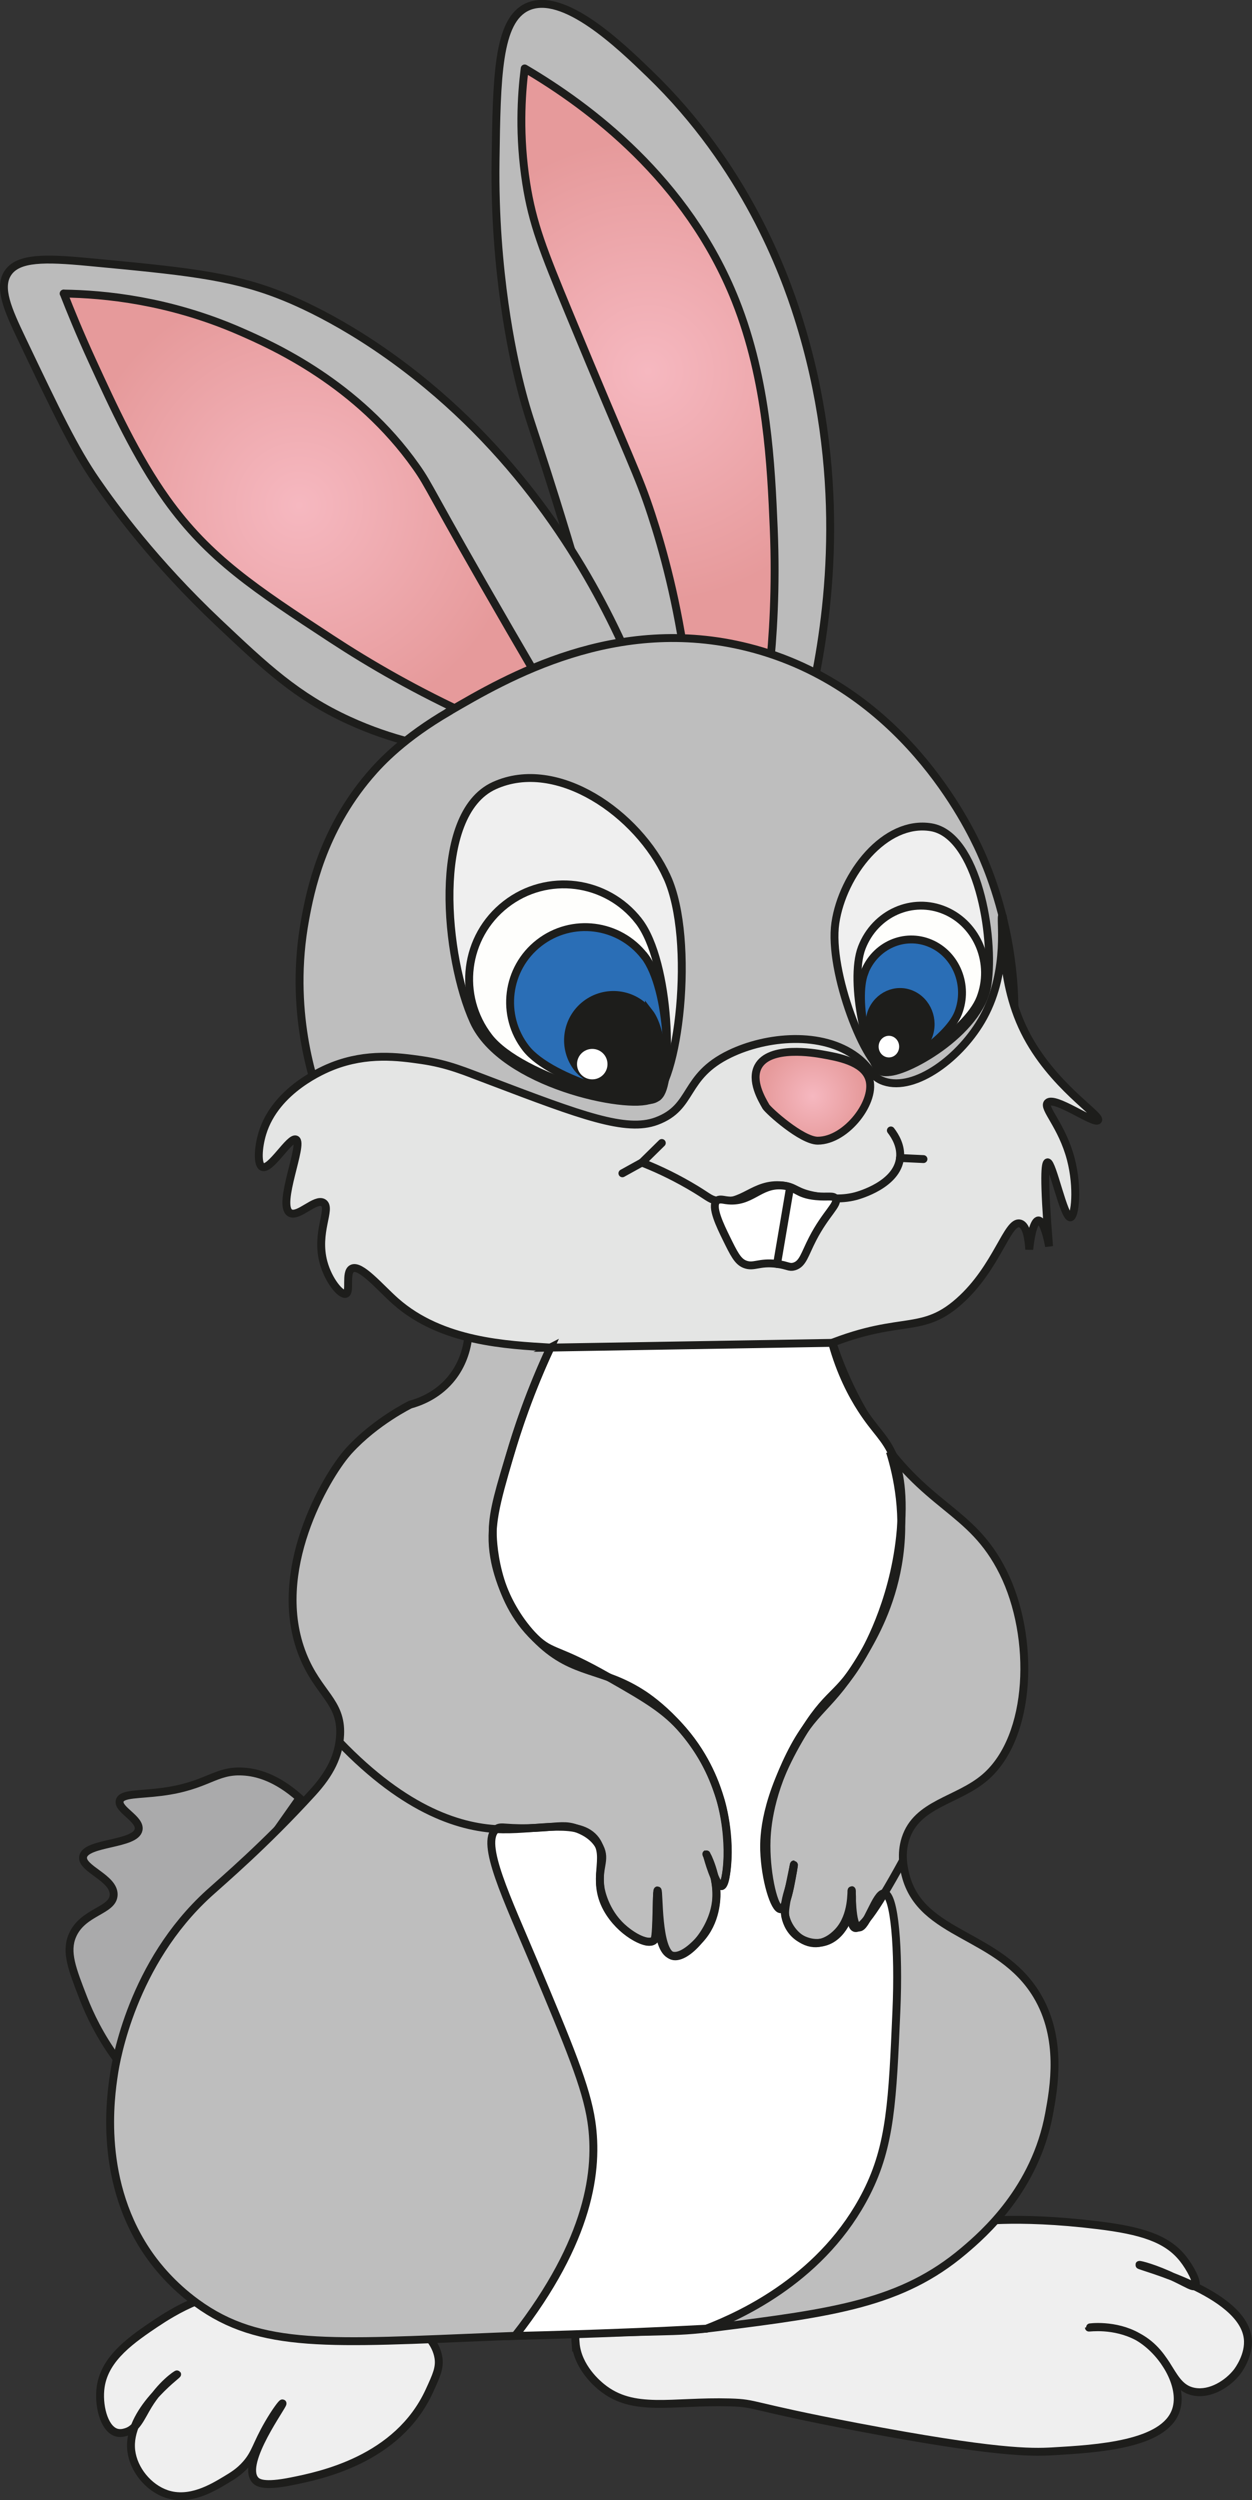 <?xml version="1.0" encoding="UTF-8"?>
<svg id="_Слой_2" data-name="Слой 2" xmlns="http://www.w3.org/2000/svg" xmlns:xlink="http://www.w3.org/1999/xlink" viewBox="0 0 158.61 316.74">
  <rect x="0" y="0" width="158.61" height="316.74" fill="#333333" stroke="none"/>
  <defs>
    <style>
      .cls-1 {
        fill: url(#_Безымянный_градиент_328);
      }

      .cls-1, .cls-2, .cls-3, .cls-4, .cls-5, .cls-6, .cls-7, .cls-8, .cls-9, .cls-10, .cls-11, .cls-12, .cls-13, .cls-14, .cls-15 {
        stroke: #1d1d1b;
      }

      .cls-1, .cls-2, .cls-8, .cls-10, .cls-13, .cls-14 {
        stroke-linecap: round;
      }

      .cls-1, .cls-2, .cls-8, .cls-13 {
        stroke-linejoin: round;
      }

      .cls-2, .cls-14, .cls-15 {
        fill: none;
      }

      .cls-16, .cls-9 {
        fill: #fff;
      }

      .cls-3 {
        fill: #fefefc;
      }

      .cls-3, .cls-4, .cls-5, .cls-6, .cls-7, .cls-9, .cls-10, .cls-11, .cls-12, .cls-14, .cls-15 {
        stroke-miterlimit: 10;
      }

      .cls-4 {
        fill: #e4e5e4;
      }

      .cls-5 {
        fill: #bebebe;
      }

      .cls-6 {
        fill: #bbb;
      }

      .cls-7 {
        fill: #aaaaab;
      }

      .cls-8 {
        fill: url(#_Безымянный_градиент_328-3);
      }

      .cls-10 {
        fill: #1d1d1b;
      }

      .cls-11 {
        fill: #efefef;
      }

      .cls-12 {
        fill: #2a6eb6;
      }

      .cls-13 {
        fill: url(#_Безымянный_градиент_328-2);
      }
    </style>
    <radialGradient id="_Безымянный_градиент_328" data-name="Безымянный градиент 328" cx="37.94" cy="64.02" fx="37.94" fy="64.02" r="28.4" gradientUnits="userSpaceOnUse">
      <stop offset="0" stop-color="#f6b8c0"/>
      <stop offset="1" stop-color="#e69a9b"/>
    </radialGradient>
    <radialGradient id="_Безымянный_градиент_328-2" data-name="Безымянный градиент 328" cx="82.09" cy="47" fx="82.09" fy="47" r="29.38" xlink:href="#_Безымянный_градиент_328"/>
    <radialGradient id="_Безымянный_градиент_328-3" data-name="Безымянный градиент 328" cx="102.98" cy="138.88" fx="102.98" fy="138.88" r="6.5" xlink:href="#_Безымянный_градиент_328"/>
  </defs>
  <g id="_Слой_1-2" data-name="Слой 1">
    <g>
      <path class="cls-11" d="M19.92,294.21c-3.13,2.11-6.6,4.44-7.16,8.13-.34,2.25.36,5.27,1.94,5.81.51.17,1,.03,1.21-.03,1.42-.4,1.94-1.89,2.87-3.41,1.62-2.65,3.62-3.96,3.66-3.92.07.07-6.41,4.72-5.81,9.68.29,2.4,2.18,4.69,4.45,5.47,2.93,1,5.84-.76,7.55-1.79.81-.49,1.67-.99,2.53-1.97,1.25-1.42,1.27-2.41,2.83-5.11.93-1.61,1.73-2.64,1.8-2.6.2.12-5.3,7.5-3.48,9.68.32.39,1.1.91,4.65.19,3.58-.72,13.41-2.7,17.42-11.42.91-1.98,1.37-2.98,1.16-4.26-1.18-7.23-20.24-11.21-30.58-7.16-2.27.89-4.37,2.27-5.03,2.71Z"/>
      <path class="cls-6" d="M76.71,84.67c-1.08-3.89-2.72-9.66-4.84-16.65-4.24-13.97-4.82-14.4-6.19-20.13-.62-2.57-3.1-13.33-2.9-27.48.15-10.67.25-17.84,4.06-19.55,4.55-2.04,11.73,4.89,15.48,8.52,12.07,11.65,17,25.17,18.77,30.77,6.18,19.47,4.06,36.88,1.94,46.84-3.44-1.31-8.41-2.75-14.52-3.1-4.69-.27-8.72.19-11.81.77Z"/>
      <path class="cls-7" d="M37.94,227.78c-2.96-2.63-5.45-3.26-7.16-3.35-3.55-.21-4.48,1.83-10.32,2.58-2.87.37-5.02.19-5.29,1.1-.34,1.12,2.65,2.31,2.39,3.68-.37,1.93-6.68,1.58-7.03,3.42-.29,1.54,3.95,2.68,3.87,4.84-.07,2.05-3.92,2.09-5.23,5.16-.89,2.08-.04,4.24,1.42,8,.79,2.02,2.05,4.68,4.13,7.55,7.74-10.99,15.48-21.98,23.23-32.97Z"/>
      <path class="cls-11" d="M72.92,296.8c.24,3.12,2.86,5.26,3.29,5.61,4.03,3.29,8.86,1.73,16.26,1.94,3.52.1,2.12.44,16.06,3.1,17.51,3.33,22.12,3.25,24.77,3.1,5.71-.33,14.23-.83,15.68-5.23,1.02-3.08-1.66-7.47-4.84-9.29-2.87-1.64-6.19-1.2-6.19-1.16,0,.04,3.14-.47,6.19,1.16,4.25,2.28,3.99,6.41,7.16,6.97,2.08.37,4.27-1.04,5.42-2.52.12-.16,1.6-2.11,1.35-4.26-.68-5.88-13.81-9.12-13.74-9.29.03-.07,2,.42,4.55,1.65,1.51.72,2.27,1.25,2.53,1,.4-.38-.65-2.31-1.53-3.42-2.05-2.6-5.32-3.59-10.81-4.26-10.62-1.3-16.1-.35-16.1-.35-24.44,3.05-30.4-2.58-41.29,4.13-1.99,1.23-9.19,5.66-8.77,11.13Z"/>
      <path class="cls-6" d="M58.02,95.14c-3.34-.4-8.31-1.35-13.81-3.87-6.61-3.03-10.56-6.76-16.52-12.39-8.13-7.68-13.22-14.66-15.48-17.94-2.77-4.01-4.99-8.65-9.42-17.94-1.82-3.81-3.01-6.54-1.81-8.39,1.29-1.99,4.7-1.94,10.19-1.42,11.87,1.12,17.81,1.68,24.13,4.13,1.89.73,9.64,3.85,18.84,11.48,13.98,11.6,21.73,25.68,25.94,35.61-3.28.71-7.52,1.96-12.13,4.26-4.2,2.09-7.5,4.44-9.94,6.45Z"/>
      <path class="cls-5" d="M58.45,163.18c1.65,4.16,1.14,8.66-1.44,11.66-1.71,1.99-3.86,2.78-5.03,3.1,0,0-4.37,2.13-7.74,5.81,0,0-.15.16-.28.32-2.59,3-9.82,15.02-5.6,25.6,1.95,4.9,4.92,5.87,4.73,10.08-.13,2.71-1.3,4.96-3.48,7.35-6.04,6.63-11.39,11.16-13.16,12.77-9.71,8.85-11.75,21.18-12,22.84-.43,2.84-2.1,13.88,4.65,23.23.76,1.05,2.66,3.52,5.81,5.81,8.08,5.89,16.84,5.11,37.94,4.26,23.2-.94,21.58-.37,27.87-1.16,14.98-1.88,23.52-3.07,31.35-9.68,2.57-2.17,9.09-7.85,10.84-17.42.59-3.21,1.74-9.49-1.56-14.98-4.75-7.9-14.65-7.44-16.63-15.21-.21-.83-.65-2.63,0-4.65,1.44-4.45,6.6-4.77,10.06-7.74,6.01-5.16,6.34-17.83,2.32-25.94-4.1-8.28-9.86-7.99-16.65-18.58-3.44-5.38-5.1-10.48-5.95-13.84-15.34-1.21-30.69-2.42-46.03-3.63Z"/>
      <path class="cls-1" d="M8.07,37.18c.82,2.1,2.02,5.05,3.61,8.52,2.65,5.78,5.58,12.17,9.42,17.55,5.35,7.49,11.3,11.39,20.9,17.68,4.78,3.13,10.8,6.64,18.06,9.94,2.58-1.85,5.16-3.7,7.74-5.55-.74-1.27-1.86-3.2-3.23-5.55-10.36-17.89-10.04-18.06-11.87-20.65-7.45-10.55-18.05-15.3-22.32-17.16-9.01-3.92-17.17-4.7-22.32-4.77Z"/>
      <path class="cls-13" d="M86.98,84.93c-1.14-8.65-3.01-15.35-4.45-19.74-1.72-5.26-2.59-6.53-10.45-25.55-3.28-7.93-4.62-11.32-5.42-16.45-.93-5.95-.63-11.03-.19-14.52,8.15,4.79,20.59,14.03,26.71,29.42,4.04,10.16,4.5,20.95,4.84,28.84.32,7.57-.1,13.91-.58,18.39-3.48-.13-6.97-.26-10.45-.39Z"/>
      <path class="cls-5" d="M56.85,90.16c-5.61,3.28-8.51,6.3-10.06,8.13-5.98,7.04-7.47,14.6-8.13,18.19-2.1,11.41,1,20.6,2.32,24,5.24,13.44,15.54,20.17,19.74,22.84,5.43,3.44,19.35,12.28,36.39,7.74,18.53-4.93,26.3-21.85,27.87-25.55,7.6-17.9.81-34.05-.77-37.55-1.56-3.45-10.02-21.04-29.42-25.94-16.77-4.23-30.58,3.83-37.94,8.13Z"/>
      <path class="cls-11" d="M84.5,111.1c3.64,7.98,1.44,26.6-2.04,28.19-2.91,1.33-18.82-1.91-22.46-9.9s-5.37-26.22,2.61-29.86c7.98-3.64,18.25,3.59,21.89,11.57Z"/>
      <path class="cls-4" d="M62.27,137c-3.46-1.31-5.47-2.21-8.9-2.71-2.92-.42-6.85-.94-11.23.77-1.02.4-7.2,2.93-8.9,8.52-.54,1.77-.67,3.97,0,4.26,1.03.44,3.48-3.87,4.26-3.48,1.02.5-2.41,8.27-.77,9.29,1.04.65,3.26-1.95,4.26-1.26,1.04.72-1.04,3.73,0,7.55.62,2.28,2.18,4.17,2.81,3.97.65-.2-.1-2.7.77-3.19,1.08-.62,3.6,2.42,5.56,4.15,5.86,5.17,14.14,5.51,19.62,5.85,2.09.13,4.12.1,8.34.48,3.81.34,5.75.49,7.14,1.07,2.1.89,3.43,2.08,6.07,2.28,1.21.09,2.09-.09,3.27-.29,1.67-.29,3.76-.99,8.15-3,11.07-5.07,13.65-1.85,18.77-6.39,4.84-4.28,6.12-10.32,7.74-9.87.81.22,1.07,1.89,1.16,3.29.21-2.13.67-3.66,1.16-3.68.48-.01,1.01,1.4,1.35,3.29-.72-8.84-.5-10.6-.19-10.65.61-.09,2.07,7.09,2.9,6.97.58-.09,1-3.7.05-7.36-1.12-4.28-3.56-6.48-2.95-7.15.85-.94,5.95,2.79,6.4,2.21.48-.61-5.91-4.38-9.32-11.25-3.54-7.14-2.41-14.67-2.81-14.66-.38,0,.96,6.74-2.4,12.86-2.79,5.09-8.65,9.45-12.58,8.13-1.67-.56-1.53-1.63-3.48-3.1-4.39-3.3-11.42-2.63-16.06-.39-6.01,2.9-4.5,6.74-9.29,8.52-3.86,1.43-9.54-.72-20.9-5.03Z"/>
      <line class="cls-2" x1="116.99" y1="146.84" x2="114.02" y2="146.7"/>
      <path class="cls-2" d="M83.84,144.8c-.84.83-1.68,1.65-2.52,2.48,1.45.57,3.56,1.49,6,2.9,2.42,1.4,2.47,1.72,3.48,1.94,3.29.68,4.63-2.34,8.32-1.94,1.75.19,1.63.89,4.26,1.35,1.25.22,3.02.53,5.03,0,.44-.12,5.25-1.46,5.61-4.84.16-1.48-.59-2.74-1.16-3.48"/>
      <path class="cls-3" d="M80.91,116.68c4.06,5.24,4.49,20.65,2.21,22.42-1.91,1.48-17.11-2.47-21.17-7.7s-3.11-12.77,2.12-16.84,12.77-3.11,16.84,2.12Z"/>
      <path class="cls-2" d="M78.85,148.64c.82-.45,1.64-.91,2.46-1.36"/>
      <path class="cls-8" d="M97.01,140.15c-.52-.9-1.91-3.26-.97-5.03,1.45-2.72,7.17-1.72,8.13-1.55,1.97.35,5.11.9,5.9,3,1.05,2.81-2.81,7.94-6.48,7.94-2.03,0-6.26-3.81-6.58-4.35Z"/>
      <path class="cls-9" d="M90.8,152.12c-.77.7.47,3.23,1.21,4.74.96,1.96,1.44,2.93,2.32,3.29,1.18.48,1.78-.33,4.11-.03,1.36.18,1.54.51,2.18.32,1.1-.33,1.31-1.52,2.32-3.48,1.69-3.28,3.37-4.42,2.9-5.13-.28-.42-.96-.14-2.46-.29-2.49-.24-2.48-1.2-4.26-1.35-2.95-.25-3.96,2.3-7.13,1.86-.46-.07-.9-.19-1.2.08Z"/>
      <path class="cls-14" d="M100.01,150.89c-.52,3.08-1.05,6.15-1.57,9.23"/>
      <path class="cls-9" d="M69.74,170.71c-.74,1.59-1.59,3.53-2.46,5.76-1.2,3.09-1.98,5.56-2.32,6.68-1.68,5.5-2.52,8.26-2.54,10.81,0,.82.05,8.54,5.4,13.56,2.21,2.08,2.64,1.16,9.29,4.96,4.75,2.71,7.17,4.12,9.46,6.77,2.98,3.44,4.12,6.91,4.72,8.8,0,0,1.42,4.48.71,9.29-.1.71-.28,1.57-.61,1.61-.73.08-1.82-3.76-1.77-3.78.03-.01.52,1.06.83,2.31,0,0,.25,1.01.31,1.96.07,1.12-.02,4.04-2.1,6.27-.51.55-2.31,2.48-3.64,1.99-2.22-.82-1.64-7.89-1.75-7.89-.06,0-.07,1.79-.09,3.01-.04,2.5-.1,2.84-.37,3.03-.83.61-2.85-.63-4-1.69-2.21-2.03-2.69-4.73-2.72-4.95-.42-2.63.75-3.53-.13-5.24-.79-1.53-2.43-2.15-2.9-2.32-1.34-.5-2.23-.27-4.54-.12-4.53.29-5-.34-5.66.2-2.07,1.7,1.42,8.86,4.8,16.91,4.41,10.5,6.61,15.75,7.26,20.13.9,6.07-.2,15.01-9.67,27.16,4.72-.11,9.51-.27,14.35-.46,3.32-.13,6.61-.29,9.88-.46,4.65-1.79,14.92-6.56,20.31-17.22,3.04-6.01,3.28-11.68,3.77-23.03.34-7.81-.23-14.75-1.52-14.91-1.08-.13-2.28,4.55-3.27,4.33-.94-.21-.83-4.69-.88-4.69-.03,0,.19,1.19-.1,2.47-.04.17-.86,3.56-3.57,4.11-1.67.34-3.01-.62-3.14-.71-1.23-.9-1.52-2.23-1.59-2.56-.25-1.21.09-2.37.49-3.73.05-.18.28-.93.47-1.95.1-.53.15-.93.13-.93-.07-.01-.71,5.64-1.68,5.68-.79.03-1.97-3.73-2.09-7.45-.05-1.7.02-6.53,4.45-14.13,3.71-6.37,4.88-5.05,8.09-10.68.59-1.03,4.26-7.63,4.82-16.61.33-5.3-.66-7.75-.97-8.47-1.06-2.46-2.25-3.17-4.09-6.03-1.16-1.8-2.63-4.54-3.69-8.38l-35.7.6Z"/>
      <path class="cls-12" d="M81.65,121.13c3.22,4.15,3.56,16.36,1.75,17.77-1.51,1.18-13.56-1.96-16.78-6.11s-2.47-10.12,1.68-13.34c4.15-3.22,10.12-2.47,13.34,1.68Z"/>
      <path class="cls-10" d="M82.25,128.26c1.95,2.51,2.15,9.89,1.06,10.74-.92.71-8.19-1.18-10.14-3.69s-1.49-6.12,1.02-8.06,6.12-1.49,8.06,1.02Z"/>
      <circle class="cls-16" cx="75.03" cy="134.81" r="1.93"/>
      <path class="cls-11" d="M105.83,116.92c-.91,6.16,3.92,18.46,6.47,18.88,2.14.35,11.88-4.92,12.8-11.08s-1.29-18.96-7.15-19.92c-5.85-.96-11.21,5.96-12.12,12.12Z"/>
      <path class="cls-3" d="M109.18,120.04c-1.69,4.36.85,14.98,2.66,15.75,1.51.65,10.67-4.97,12.35-9.33,1.69-4.36-.31-9.33-4.45-11.1s-8.87.32-10.56,4.68Z"/>
      <path class="cls-12" d="M109.51,123.23c-1.34,3.46.67,11.87,2.1,12.48,1.2.51,8.46-3.94,9.79-7.4s-.24-7.4-3.53-8.8-7.03.26-8.37,3.71Z"/>
      <path class="cls-10" d="M110.42,128.22c-.81,2.09.41,7.17,1.27,7.54.72.31,5.11-2.38,5.92-4.47s-.15-4.47-2.13-5.32-4.25.16-5.06,2.24Z"/>
      <ellipse class="cls-16" cx="112.61" cy="132.59" rx="1.3" ry="1.37"/>
      <path class="cls-15" d="M69.74,170.71c-2.55,5.48-4.16,10.25-5.19,13.8-1.73,5.95-2.59,9-1.94,12.77.19,1.12,1.21,6.4,5.61,10.65,4.51,4.35,8.1,3.29,13.35,6.77,1.92,1.27,7.25,5.52,9.48,12.58,1.79,5.65,1.07,11.56.32,11.66-.64.09-1.81-4.09-1.89-4.06-.06.02,1.55,2.85,1.23,5.94-.41,3.86-3.78,7.43-5.47,6.98-2.01-.53-1.71-8.33-1.94-8.32-.07,0-.09,1.45-.13,2.76-.08,3.21-.18,3.46-.39,3.6-.95.66-4.26-1.11-5.88-4.06-2.04-3.73.24-6.41-1.42-8.68-2.02-2.76-7.21-1.27-11.81-1.35-5.12-.1-12.19-2.21-20.71-11.1"/>
      <path class="cls-15" d="M112.74,183.91c.92,2.93,2.09,8.11,1.01,14.32-.9,5.19-2.97,8.97-4.39,11.35-4.25,7.16-6.25,6.63-9.29,12.77-2.76,5.57-2.97,9.76-2.97,11.48,0,3.87.99,8.01,1.81,8,.94-.01,1.68-5.68,1.68-5.68,0,0-.37,1.72-.6,2.88-.42,2.08-.62,3.14-.49,3.73.34,1.55,1.78,3.3,3.61,3.42,1.63.11,2.86-1.24,3.1-1.5,1.87-2.05,1.58-5.23,1.69-5.23.14,0-.52,4.44.39,4.79.68.26,2.36-1.67,6.09-8.52"/>
    </g>
  </g>
</svg>